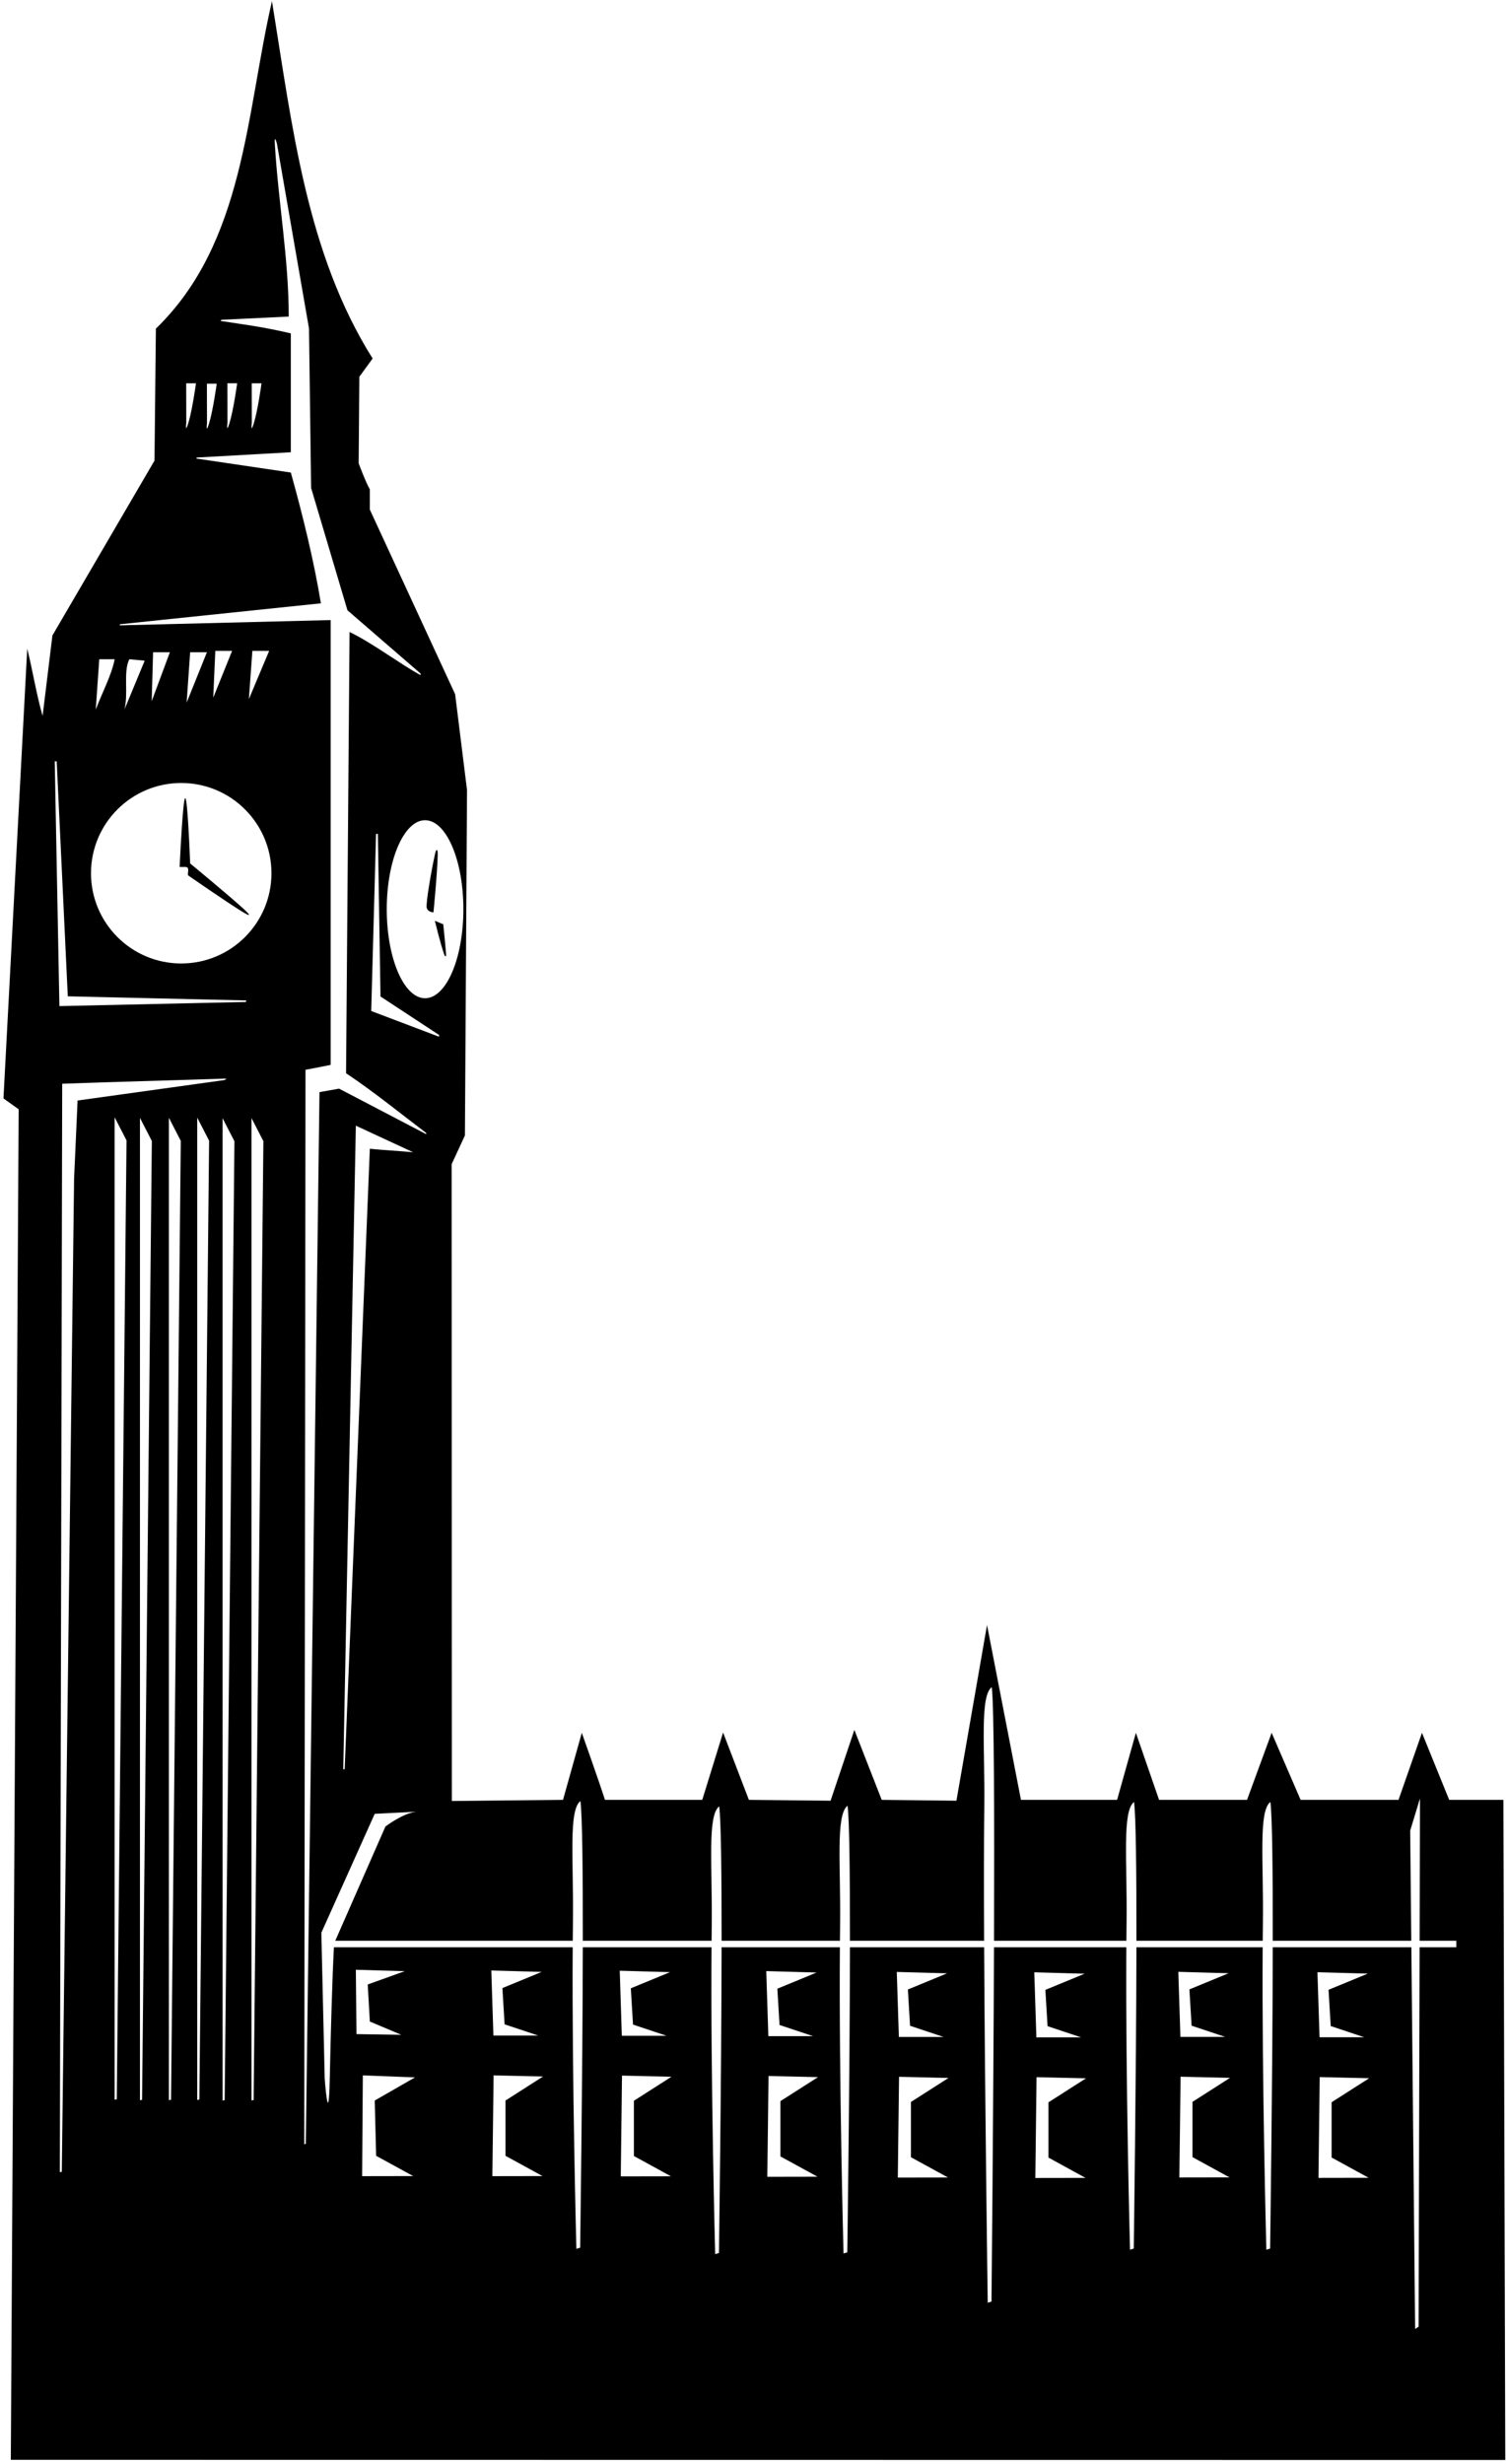 <?xml version="1.0" encoding="UTF-8"?>
<svg xmlns="http://www.w3.org/2000/svg" xmlns:xlink="http://www.w3.org/1999/xlink" width="401pt" height="655pt" viewBox="0 0 401 655" version="1.1">
<g id="surface1">
<path style=" stroke:none;fill-rule:nonzero;fill:rgb(0%,0%,0%);fill-opacity:1;" d="M 400.277 654.008 L 399.773 478.504 L 385.363 478.504 L 378.121 460.684 L 371.887 478.504 L 345.855 478.504 L 338.148 460.684 L 331.605 478.504 L 308.211 478.504 L 302.051 460.684 L 297.055 478.504 L 271.488 478.504 L 262.465 432.02 L 254.328 478.734 L 234.461 478.504 L 227.188 459.91 L 220.863 478.734 L 199.137 478.504 L 192.281 460.605 L 186.742 478.504 L 160.867 478.504 C 159.195 473.297 154.711 460.684 154.711 460.684 L 149.715 478.504 L 120.16 478.812 L 120.098 309.5 L 123.629 301.879 L 124.188 210.035 L 121.027 184.562 L 98.344 135.48 L 98.344 130.09 C 97.258 128.277 95.371 123.16 95.371 123.16 L 95.555 100.156 L 99.09 95.32 C 81.426 67.246 77.707 33.41 72.316 0.316 C 65.438 30.062 65.062 64.504 41.453 87.371 L 41.082 122.465 L 13.938 168.945 L 11.332 190.324 C 9.66 184.562 8.73 178.426 7.242 172.477 L 0.922 292.023 L 4.965 294.906 L 2.875 653.961 Z M 19.699 313.406 L 16.43 577.387 L 15.91 577.504 L 16.539 288.121 C 30.379 287.605 45.16 287.254 59.586 286.766 C 60.859 286.723 59.586 287.16 59.586 287.16 L 20.629 292.582 Z M 31.051 558.098 L 30.484 558.215 L 30.484 297.043 L 33.645 303.18 Z M 37.781 558.25 L 37.215 558.367 L 37.215 297.195 L 40.375 303.332 Z M 45.48 558.227 L 44.914 558.344 L 44.914 297.172 L 48.074 303.309 Z M 53.012 558.18 L 52.445 558.297 L 52.445 297.125 L 55.605 303.262 Z M 59.746 558.332 L 59.18 558.449 L 59.18 297.277 L 62.34 303.414 Z M 67.445 558.305 L 66.879 558.422 L 66.879 297.254 L 70.039 303.387 Z M 94.625 523.68 L 107.641 524.051 L 97.785 527.586 L 98.344 537.438 L 106.711 540.969 L 94.789 540.785 Z M 100.02 573.137 L 109.871 578.527 L 96.297 578.551 L 96.484 551.754 L 110.359 552.289 L 99.645 558.445 Z M 134.18 538.188 L 143.105 541.164 L 131.203 541.164 L 130.648 523.871 L 144.035 524.246 L 133.598 528.547 Z M 144.266 578.527 L 130.926 578.551 L 131.254 551.754 L 144.406 552.055 L 134.414 558.445 L 134.414 573.137 Z M 168.328 538.25 L 177.25 541.227 L 165.352 541.227 L 164.797 523.934 L 178.18 524.309 L 167.746 528.605 Z M 178.414 578.586 L 165.074 578.609 L 165.398 551.816 L 178.555 552.117 L 168.559 558.508 L 168.559 573.195 Z M 207.289 538.355 L 216.215 541.328 L 204.316 541.328 L 203.758 524.035 L 217.145 524.41 L 206.711 528.711 Z M 217.379 578.691 L 204.039 578.715 L 204.363 551.918 L 217.516 552.219 L 207.523 558.609 L 207.523 573.301 Z M 241.996 538.57 L 250.922 541.543 L 239.023 541.543 L 238.465 524.254 L 251.852 524.625 L 241.418 528.926 Z M 252.086 578.906 L 238.742 578.93 L 239.07 552.133 L 252.223 552.438 L 242.23 558.828 L 242.23 573.516 Z M 278.562 538.672 L 287.484 541.645 L 275.59 541.645 L 275.031 524.352 L 288.414 524.727 L 277.98 529.023 Z M 288.648 579.008 L 275.309 579.031 L 275.633 552.234 L 288.789 552.535 L 278.797 558.926 L 278.797 573.613 Z M 316.863 538.543 L 325.785 541.52 L 313.887 541.52 L 313.332 524.227 L 326.715 524.602 L 316.281 528.898 Z M 326.949 578.879 L 313.609 578.902 L 313.934 552.109 L 327.09 552.41 L 317.098 558.801 L 317.098 573.488 Z M 353.859 538.645 L 362.781 541.621 L 350.887 541.621 L 350.328 524.328 L 363.715 524.703 L 353.277 529.004 Z M 363.945 578.984 L 350.605 579.008 L 350.93 552.211 L 364.086 552.512 L 354.094 558.902 L 354.094 573.594 Z M 152.305 515.965 C 152.316 514.32 152.336 512.695 152.355 511.109 C 152.562 494.699 151.113 481.359 154.34 478.82 C 154.848 482.52 155 497.664 154.98 515.965 L 189.223 515.965 C 189.23 514.805 189.246 513.656 189.258 512.523 C 189.465 496.113 188.02 482.777 191.242 480.234 C 191.738 483.84 191.895 498.309 191.887 515.965 L 223.352 515.965 C 223.363 514.742 223.375 513.535 223.391 512.348 C 223.598 495.938 222.152 482.602 225.375 480.059 C 225.871 483.676 226.027 498.227 226.016 515.965 L 261.688 515.965 C 261.625 502.121 261.625 489.609 261.734 480.82 C 261.941 464.41 260.496 451.07 263.719 448.531 C 264.348 453.09 264.434 482.977 264.32 515.965 L 299.523 515.965 C 299.539 514.402 299.551 512.855 299.57 511.348 C 299.777 494.938 298.332 481.602 301.555 479.059 C 302.062 482.742 302.215 497.773 302.195 515.965 L 335.777 515.965 C 335.789 514.402 335.809 512.855 335.824 511.348 C 336.031 494.938 334.586 481.602 337.809 479.059 C 338.316 482.742 338.469 497.773 338.449 515.965 L 375.281 515.965 L 374.992 486.684 L 377.594 478.129 L 377.496 515.965 L 387.262 515.965 L 387.262 517.699 L 377.492 517.699 L 377.23 618.562 L 376.301 619.172 L 375.301 517.699 L 338.449 517.699 C 338.395 552.535 337.742 597.801 337.742 597.801 L 336.742 598.105 C 336.742 598.105 335.531 552.602 335.766 517.699 L 302.195 517.699 C 302.137 552.535 301.484 597.801 301.484 597.801 L 300.488 598.105 C 300.488 598.105 299.277 552.602 299.512 517.699 L 264.316 517.699 C 264.156 562.328 263.652 611.895 263.652 611.895 L 262.652 612.199 C 262.652 612.199 261.902 559.426 261.699 517.699 L 226.016 517.699 C 225.969 552.664 225.305 598.801 225.305 598.801 L 224.309 599.109 C 224.309 599.109 223.074 552.727 223.34 517.699 L 191.883 517.699 C 191.84 552.684 191.176 598.977 191.176 598.977 L 190.176 599.285 C 190.176 599.285 188.941 552.746 189.207 517.699 L 154.977 517.699 C 154.918 552.504 154.27 597.562 154.27 597.562 L 153.27 597.867 C 153.27 597.867 152.066 552.566 152.293 517.699 L 88.793 517.699 C 88.363 525.836 87.977 539.199 87.691 552.562 C 87.383 567.074 86.344 552.562 86.344 552.562 L 85.453 513.824 L 99.645 482.219 L 110.801 481.66 C 107.176 481.984 102.488 485.602 102.488 485.602 L 89.152 515.965 Z M 91.277 470.367 L 94.625 299.273 L 109.871 306.34 C 105.969 305.969 102.062 305.781 98.344 305.41 L 91.652 470.367 Z M 116.742 275.621 L 98.715 268.785 L 99.996 221.703 L 100.48 221.699 L 101.18 264.926 L 116.75 275.152 Z M 123.219 241.727 C 123.219 254.797 118.66 265.391 113.031 265.391 C 107.406 265.391 102.844 254.797 102.844 241.727 C 102.844 228.66 107.406 218.062 113.031 218.062 C 118.66 218.062 123.219 228.66 123.219 241.727 Z M 55.023 102.016 L 57.629 102.016 C 57.629 102.016 56.668 109.07 55.594 112.578 C 54.668 115.605 55.043 112.59 55.043 112.59 Z M 49.508 101.902 L 52.113 101.902 C 52.113 101.902 51.156 108.957 50.082 112.465 C 49.152 115.492 49.531 112.477 49.531 112.477 Z M 31.93 165.961 L 85.332 160.395 C 83.469 149.051 80.496 136.969 77.336 125.629 L 52.238 121.914 L 52.273 121.645 L 77.336 120.234 L 77.336 88.629 C 69.148 86.73 64.715 86.281 58.871 85.355 C 58.344 85.273 58.996 85.012 58.996 85.012 L 76.777 84.164 C 76.777 68.797 74.016 53.883 73.09 38.457 C 72.898 35.254 73.652 38.258 73.652 38.258 L 82.168 87.328 L 82.727 129.715 L 92.395 162.254 L 111.781 179.02 C 111.781 179.02 112.098 179.633 111.605 179.363 C 106.316 176.473 99.246 171.078 92.953 168.016 L 92.023 285.332 C 99.285 290.172 106.227 295.816 113.145 301.07 C 113.664 301.465 113.188 301.457 113.188 301.457 L 90.164 289.422 L 84.957 290.352 L 81.324 569.949 L 80.906 570.066 L 81.238 284.402 C 83.469 284.027 87.934 283.102 87.934 283.102 L 87.934 164.855 L 31.809 166.254 Z M 60.461 101.898 L 63.066 101.898 C 63.066 101.898 62.105 108.953 61.031 112.461 C 60.105 115.488 60.48 112.473 60.48 112.473 Z M 66.941 101.902 L 69.543 101.902 C 69.543 101.902 68.586 108.957 67.512 112.465 C 66.582 115.492 66.961 112.477 66.961 112.477 Z M 71.574 173.035 L 66.18 185.863 L 67.109 173.035 Z M 61.719 173.035 L 56.699 185.492 L 57.258 173.035 Z M 55.023 173.406 L 49.633 186.793 L 50.562 173.406 Z M 45.172 173.406 L 40.336 186.422 L 40.711 173.406 Z M 34.387 175.266 L 38.477 175.641 L 33.086 188.652 C 34.203 184.379 32.715 178.613 34.387 175.266 Z M 26.395 175.266 L 30.484 175.266 C 29.738 179.355 27.137 184.191 25.465 188.652 Z M 48.191 208.164 C 61.441 208.164 72.184 218.906 72.184 232.156 C 72.184 245.41 61.441 256.148 48.191 256.148 C 34.941 256.148 24.199 245.41 24.199 232.156 C 24.199 218.906 34.941 208.164 48.191 208.164 Z M 15.074 202.41 L 18.027 264.879 L 65.504 265.977 L 65.391 266.383 L 15.797 267.484 L 14.555 202.406 Z M 49.262 230.484 L 47.773 230.484 C 47.773 230.484 48.23 220.156 48.746 215.051 C 49.113 211.391 49.367 211.227 49.711 214.621 C 50.191 219.355 50.562 229.555 50.562 229.555 C 50.562 229.555 60.594 237.812 64.77 241.625 C 66.914 243.578 66.629 243.762 64.176 242.234 C 59.594 239.379 50.004 232.715 50.004 232.715 C 49.82 231.973 50.562 230.484 49.262 230.484 Z M 113.469 241.344 C 113.172 240.285 114.734 231.211 115.703 226.93 C 116.027 225.496 116.422 225.766 116.395 227.164 C 116.305 232.059 115.262 242.57 115.262 242.57 C 114.156 242.453 113.652 241.988 113.469 241.344 Z M 115.633 244.801 L 117.867 245.73 C 117.867 245.73 118.406 250.852 118.609 253.539 C 118.684 254.531 118.371 254.477 118.055 253.57 C 117.074 250.746 115.633 244.801 115.633 244.801 "/>
</g>
</svg>
